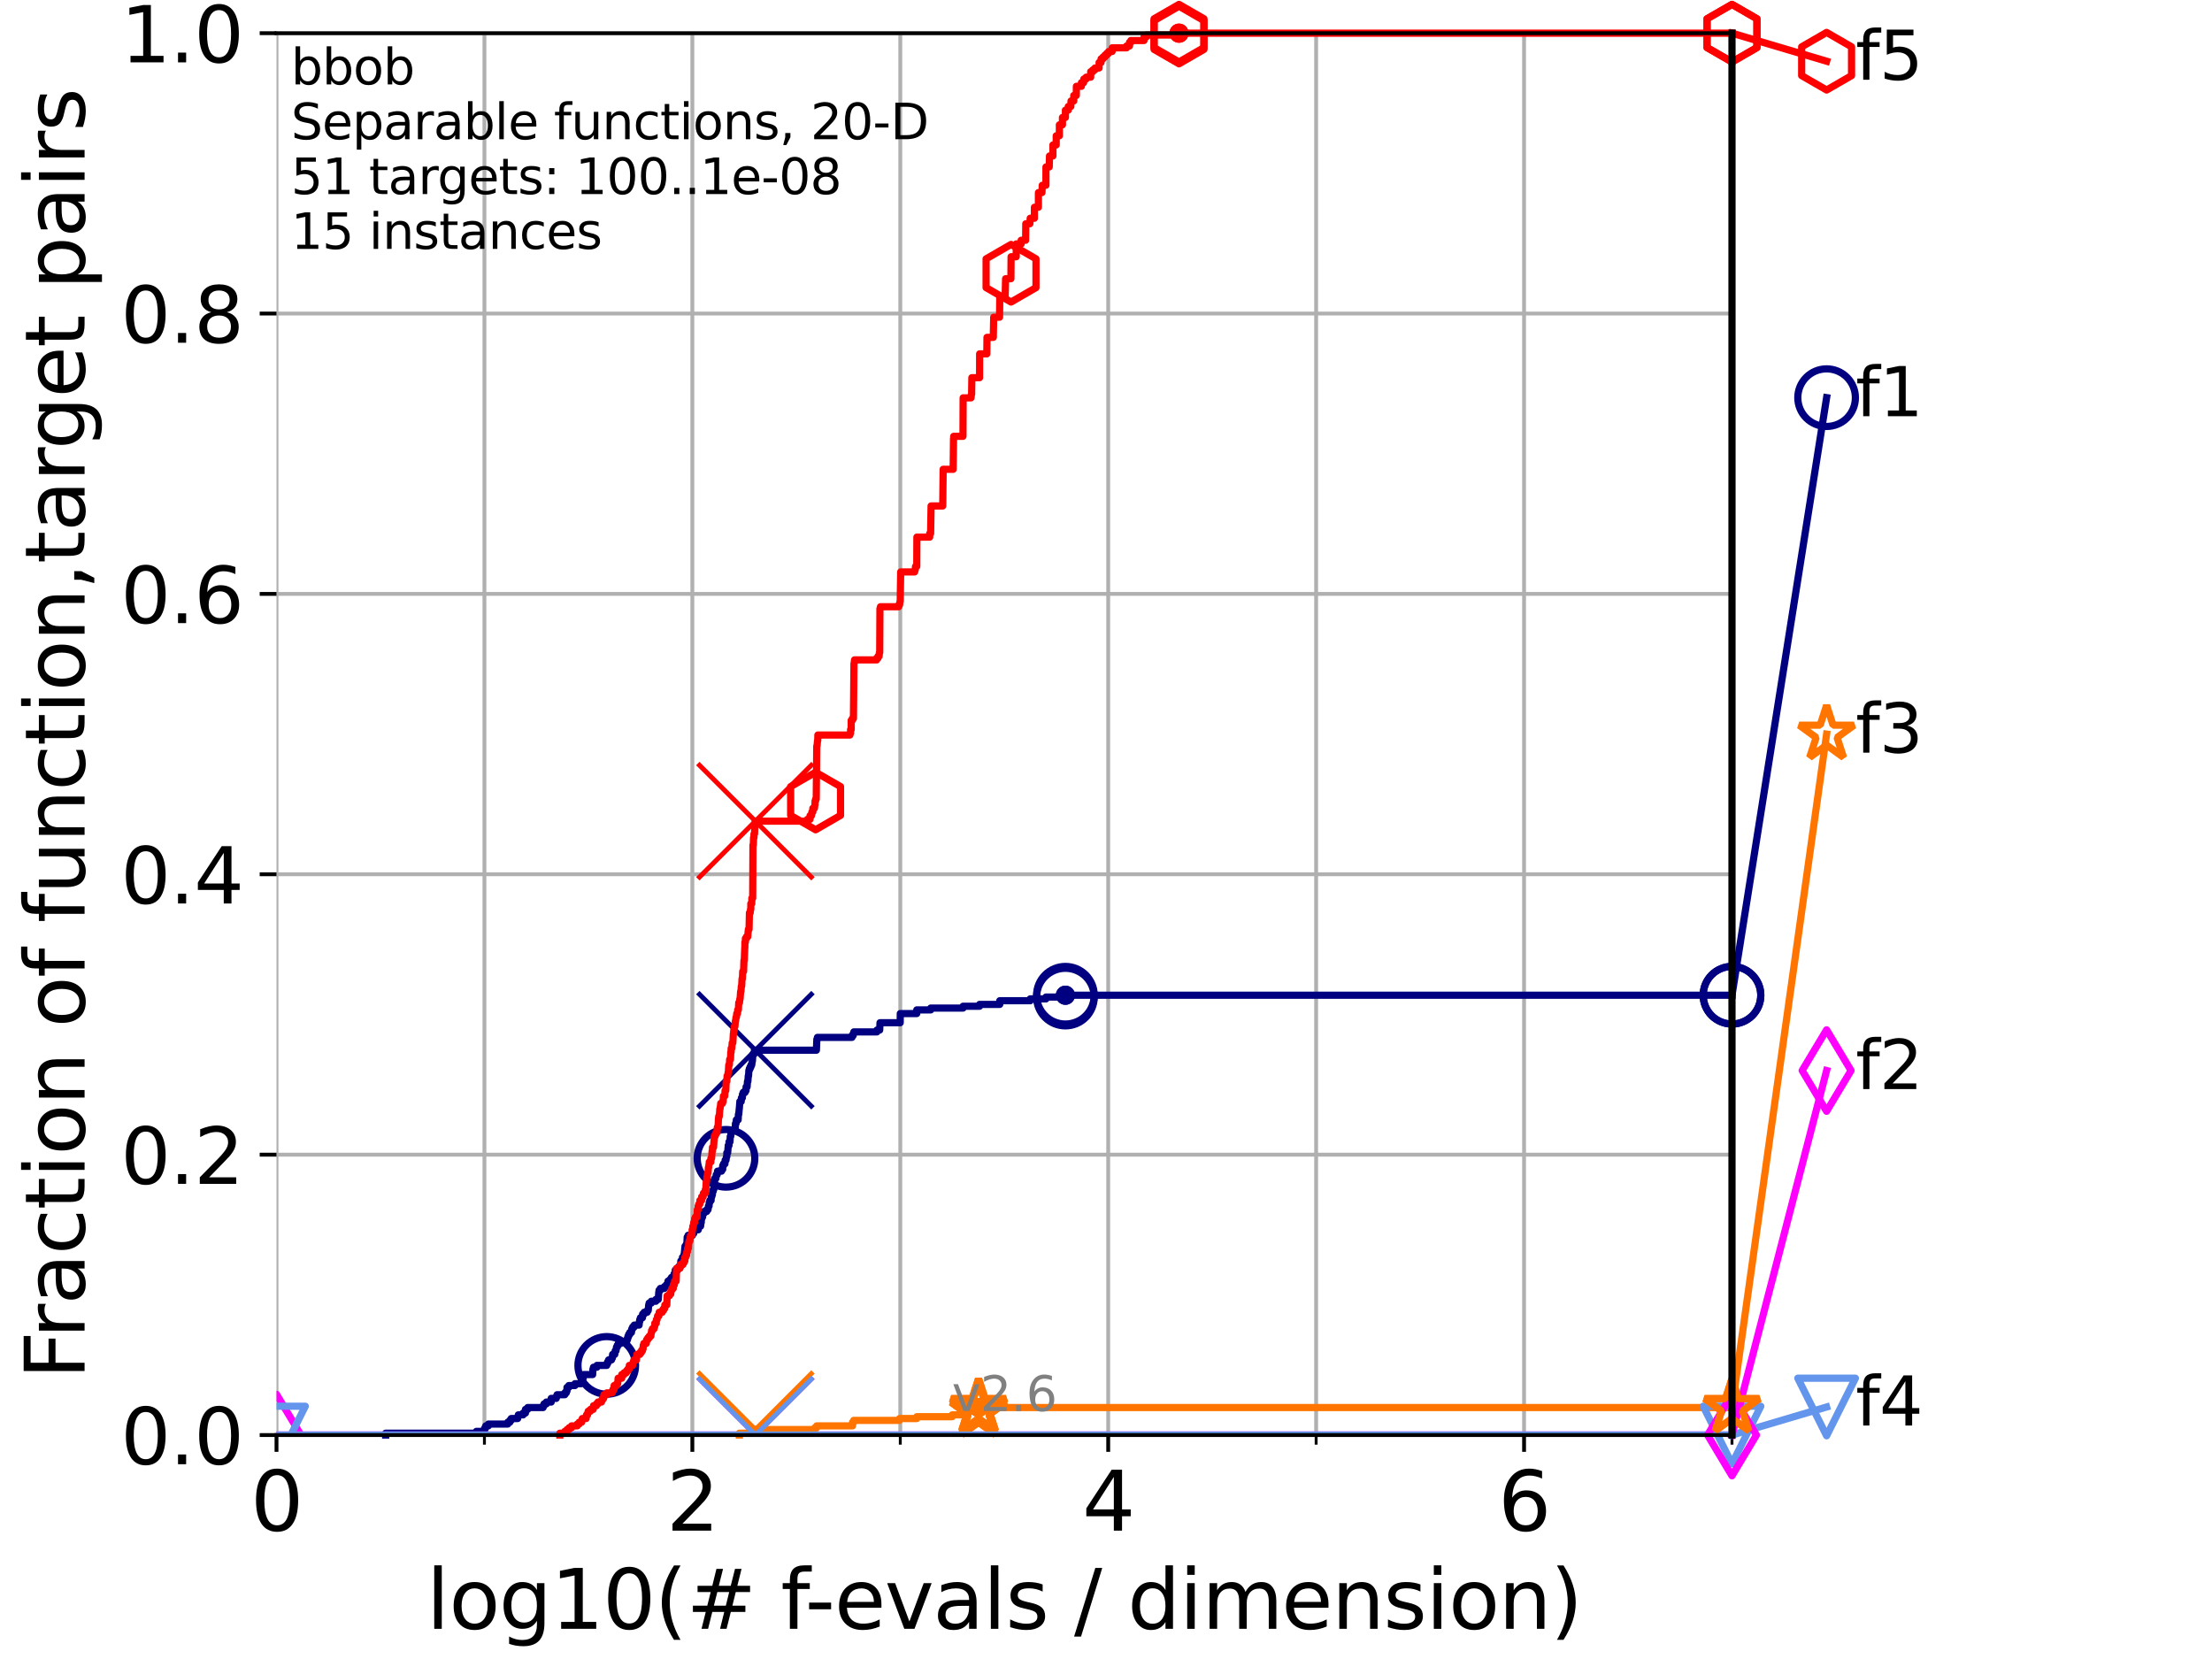 <?xml version="1.0" encoding="utf-8" standalone="no"?>
<!DOCTYPE svg PUBLIC "-//W3C//DTD SVG 1.1//EN"
  "http://www.w3.org/Graphics/SVG/1.1/DTD/svg11.dtd">
<svg height="345.6pt" version="1.1" viewBox="0 0 460.8 345.6" width="460.8pt" xmlns="http://www.w3.org/2000/svg" xmlns:xlink="http://www.w3.org/1999/xlink">
 <defs>
  <style type="text/css">*{stroke-linecap:butt;stroke-linejoin:round;}</style>
 </defs>
 <g id="figure_1">
  <g id="patch_1">
   <path d="M 0 345.6 
L 460.8 345.6 
L 460.8 0 
L 0 0 
z
" style="fill:#ffffff;"/>
  </g>
  <g id="axes_1">
   <g id="patch_2">
    <path d="M 57.6 298.944 
L 360.806 298.944 
L 360.806 6.912 
L 57.6 6.912 
z
" style="fill:#ffffff;"/>
   </g>
   <g id="matplotlib.axis_1">
    <g id="xtick_1">
     <g id="line2d_1">
      <path clip-path="url(#p110469004f)" d="M 57.6 298.944 
L 57.6 6.912 
" style="fill:none;stroke:#b0b0b0;stroke-linecap:square;stroke-width:0.8;"/>
     </g>
     <g id="line2d_2">
      <defs>
       <path d="M 0 0 
L 0 3.5 
" id="m2db90a0555" style="stroke:#000000;stroke-width:0.8;"/>
      </defs>
      <g>
       <use style="stroke:#000000;stroke-width:0.8;" x="57.6" xlink:href="#m2db90a0555" y="298.944"/>
      </g>
     </g>
     <g id="text_1">
      <!-- 0 -->
      <g transform="translate(52.192 318.861)scale(0.17 -0.17)">
       <defs>
        <path d="M 2034 4250 
Q 1547 4250 1301 3770 
Q 1056 3291 1056 2328 
Q 1056 1369 1301 889 
Q 1547 409 2034 409 
Q 2525 409 2770 889 
Q 3016 1369 3016 2328 
Q 3016 3291 2770 3770 
Q 2525 4250 2034 4250 
z
M 2034 4750 
Q 2819 4750 3233 4129 
Q 3647 3509 3647 2328 
Q 3647 1150 3233 529 
Q 2819 -91 2034 -91 
Q 1250 -91 836 529 
Q 422 1150 422 2328 
Q 422 3509 836 4129 
Q 1250 4750 2034 4750 
z
" id="DejaVuSans-30" transform="scale(0.016)"/>
       </defs>
       <use xlink:href="#DejaVuSans-30"/>
      </g>
     </g>
    </g>
    <g id="xtick_2">
     <g id="line2d_3">
      <path clip-path="url(#p110469004f)" d="M 144.23 298.944 
L 144.23 6.912 
" style="fill:none;stroke:#b0b0b0;stroke-linecap:square;stroke-width:0.8;"/>
     </g>
     <g id="line2d_4">
      <g>
       <use style="stroke:#000000;stroke-width:0.8;" x="144.23" xlink:href="#m2db90a0555" y="298.944"/>
      </g>
     </g>
     <g id="text_2">
      <!-- 2 -->
      <g transform="translate(138.822 318.861)scale(0.17 -0.17)">
       <defs>
        <path d="M 1228 531 
L 3431 531 
L 3431 0 
L 469 0 
L 469 531 
Q 828 903 1448 1529 
Q 2069 2156 2228 2338 
Q 2531 2678 2651 2914 
Q 2772 3150 2772 3378 
Q 2772 3750 2511 3984 
Q 2250 4219 1831 4219 
Q 1534 4219 1204 4116 
Q 875 4013 500 3803 
L 500 4441 
Q 881 4594 1212 4672 
Q 1544 4750 1819 4750 
Q 2544 4750 2975 4387 
Q 3406 4025 3406 3419 
Q 3406 3131 3298 2873 
Q 3191 2616 2906 2266 
Q 2828 2175 2409 1742 
Q 1991 1309 1228 531 
z
" id="DejaVuSans-32" transform="scale(0.016)"/>
       </defs>
       <use xlink:href="#DejaVuSans-32"/>
      </g>
     </g>
    </g>
    <g id="xtick_3">
     <g id="line2d_5">
      <path clip-path="url(#p110469004f)" d="M 230.861 298.944 
L 230.861 6.912 
" style="fill:none;stroke:#b0b0b0;stroke-linecap:square;stroke-width:0.8;"/>
     </g>
     <g id="line2d_6">
      <g>
       <use style="stroke:#000000;stroke-width:0.8;" x="230.861" xlink:href="#m2db90a0555" y="298.944"/>
      </g>
     </g>
     <g id="text_3">
      <!-- 4 -->
      <g transform="translate(225.453 318.861)scale(0.17 -0.17)">
       <defs>
        <path d="M 2419 4116 
L 825 1625 
L 2419 1625 
L 2419 4116 
z
M 2253 4666 
L 3047 4666 
L 3047 1625 
L 3713 1625 
L 3713 1100 
L 3047 1100 
L 3047 0 
L 2419 0 
L 2419 1100 
L 313 1100 
L 313 1709 
L 2253 4666 
z
" id="DejaVuSans-34" transform="scale(0.016)"/>
       </defs>
       <use xlink:href="#DejaVuSans-34"/>
      </g>
     </g>
    </g>
    <g id="xtick_4">
     <g id="line2d_7">
      <path clip-path="url(#p110469004f)" d="M 317.491 298.944 
L 317.491 6.912 
" style="fill:none;stroke:#b0b0b0;stroke-linecap:square;stroke-width:0.8;"/>
     </g>
     <g id="line2d_8">
      <g>
       <use style="stroke:#000000;stroke-width:0.8;" x="317.491" xlink:href="#m2db90a0555" y="298.944"/>
      </g>
     </g>
     <g id="text_4">
      <!-- 6 -->
      <g transform="translate(312.083 318.861)scale(0.17 -0.17)">
       <defs>
        <path d="M 2113 2584 
Q 1688 2584 1439 2293 
Q 1191 2003 1191 1497 
Q 1191 994 1439 701 
Q 1688 409 2113 409 
Q 2538 409 2786 701 
Q 3034 994 3034 1497 
Q 3034 2003 2786 2293 
Q 2538 2584 2113 2584 
z
M 3366 4563 
L 3366 3988 
Q 3128 4100 2886 4159 
Q 2644 4219 2406 4219 
Q 1781 4219 1451 3797 
Q 1122 3375 1075 2522 
Q 1259 2794 1537 2939 
Q 1816 3084 2150 3084 
Q 2853 3084 3261 2657 
Q 3669 2231 3669 1497 
Q 3669 778 3244 343 
Q 2819 -91 2113 -91 
Q 1303 -91 875 529 
Q 447 1150 447 2328 
Q 447 3434 972 4092 
Q 1497 4750 2381 4750 
Q 2619 4750 2861 4703 
Q 3103 4656 3366 4563 
z
" id="DejaVuSans-36" transform="scale(0.016)"/>
       </defs>
       <use xlink:href="#DejaVuSans-36"/>
      </g>
     </g>
    </g>
    <g id="xtick_5">
     <g id="line2d_9">
      <path clip-path="url(#p110469004f)" d="M 100.915 298.944 
L 100.915 6.912 
" style="fill:none;stroke:#b0b0b0;stroke-linecap:square;stroke-width:0.8;"/>
     </g>
     <g id="line2d_10">
      <defs>
       <path d="M 0 0 
L 0 2 
" id="m3af4ed586c" style="stroke:#000000;stroke-width:0.6;"/>
      </defs>
      <g>
       <use style="stroke:#000000;stroke-width:0.6;" x="100.915" xlink:href="#m3af4ed586c" y="298.944"/>
      </g>
     </g>
    </g>
    <g id="xtick_6">
     <g id="line2d_11">
      <path clip-path="url(#p110469004f)" d="M 187.546 298.944 
L 187.546 6.912 
" style="fill:none;stroke:#b0b0b0;stroke-linecap:square;stroke-width:0.8;"/>
     </g>
     <g id="line2d_12">
      <g>
       <use style="stroke:#000000;stroke-width:0.6;" x="187.546" xlink:href="#m3af4ed586c" y="298.944"/>
      </g>
     </g>
    </g>
    <g id="xtick_7">
     <g id="line2d_13">
      <path clip-path="url(#p110469004f)" d="M 274.176 298.944 
L 274.176 6.912 
" style="fill:none;stroke:#b0b0b0;stroke-linecap:square;stroke-width:0.8;"/>
     </g>
     <g id="line2d_14">
      <g>
       <use style="stroke:#000000;stroke-width:0.6;" x="274.176" xlink:href="#m3af4ed586c" y="298.944"/>
      </g>
     </g>
    </g>
    <g id="xtick_8">
     <g id="line2d_15">
      <path clip-path="url(#p110469004f)" d="M 360.806 298.944 
L 360.806 6.912 
" style="fill:none;stroke:#b0b0b0;stroke-linecap:square;stroke-width:0.8;"/>
     </g>
     <g id="line2d_16">
      <g>
       <use style="stroke:#000000;stroke-width:0.6;" x="360.806" xlink:href="#m3af4ed586c" y="298.944"/>
      </g>
     </g>
    </g>
    <g id="text_5">
     <!-- log10(# f-evals / dimension) -->
     <g transform="translate(88.823 339.314)scale(0.17 -0.17)">
      <defs>
       <path d="M 603 4863 
L 1178 4863 
L 1178 0 
L 603 0 
L 603 4863 
z
" id="DejaVuSans-6c" transform="scale(0.016)"/>
       <path d="M 1959 3097 
Q 1497 3097 1228 2736 
Q 959 2375 959 1747 
Q 959 1119 1226 758 
Q 1494 397 1959 397 
Q 2419 397 2687 759 
Q 2956 1122 2956 1747 
Q 2956 2369 2687 2733 
Q 2419 3097 1959 3097 
z
M 1959 3584 
Q 2709 3584 3137 3096 
Q 3566 2609 3566 1747 
Q 3566 888 3137 398 
Q 2709 -91 1959 -91 
Q 1206 -91 779 398 
Q 353 888 353 1747 
Q 353 2609 779 3096 
Q 1206 3584 1959 3584 
z
" id="DejaVuSans-6f" transform="scale(0.016)"/>
       <path d="M 2906 1791 
Q 2906 2416 2648 2759 
Q 2391 3103 1925 3103 
Q 1463 3103 1205 2759 
Q 947 2416 947 1791 
Q 947 1169 1205 825 
Q 1463 481 1925 481 
Q 2391 481 2648 825 
Q 2906 1169 2906 1791 
z
M 3481 434 
Q 3481 -459 3084 -895 
Q 2688 -1331 1869 -1331 
Q 1566 -1331 1297 -1286 
Q 1028 -1241 775 -1147 
L 775 -588 
Q 1028 -725 1275 -790 
Q 1522 -856 1778 -856 
Q 2344 -856 2625 -561 
Q 2906 -266 2906 331 
L 2906 616 
Q 2728 306 2450 153 
Q 2172 0 1784 0 
Q 1141 0 747 490 
Q 353 981 353 1791 
Q 353 2603 747 3093 
Q 1141 3584 1784 3584 
Q 2172 3584 2450 3431 
Q 2728 3278 2906 2969 
L 2906 3500 
L 3481 3500 
L 3481 434 
z
" id="DejaVuSans-67" transform="scale(0.016)"/>
       <path d="M 794 531 
L 1825 531 
L 1825 4091 
L 703 3866 
L 703 4441 
L 1819 4666 
L 2450 4666 
L 2450 531 
L 3481 531 
L 3481 0 
L 794 0 
L 794 531 
z
" id="DejaVuSans-31" transform="scale(0.016)"/>
       <path d="M 1984 4856 
Q 1566 4138 1362 3434 
Q 1159 2731 1159 2009 
Q 1159 1288 1364 580 
Q 1569 -128 1984 -844 
L 1484 -844 
Q 1016 -109 783 600 
Q 550 1309 550 2009 
Q 550 2706 781 3412 
Q 1013 4119 1484 4856 
L 1984 4856 
z
" id="DejaVuSans-28" transform="scale(0.016)"/>
       <path d="M 3272 2816 
L 2363 2816 
L 2100 1772 
L 3016 1772 
L 3272 2816 
z
M 2803 4594 
L 2478 3297 
L 3391 3297 
L 3719 4594 
L 4219 4594 
L 3897 3297 
L 4872 3297 
L 4872 2816 
L 3775 2816 
L 3519 1772 
L 4513 1772 
L 4513 1294 
L 3397 1294 
L 3072 0 
L 2572 0 
L 2894 1294 
L 1978 1294 
L 1656 0 
L 1153 0 
L 1478 1294 
L 494 1294 
L 494 1772 
L 1594 1772 
L 1856 2816 
L 850 2816 
L 850 3297 
L 1978 3297 
L 2297 4594 
L 2803 4594 
z
" id="DejaVuSans-23" transform="scale(0.016)"/>
       <path id="DejaVuSans-20" transform="scale(0.016)"/>
       <path d="M 2375 4863 
L 2375 4384 
L 1825 4384 
Q 1516 4384 1395 4259 
Q 1275 4134 1275 3809 
L 1275 3500 
L 2222 3500 
L 2222 3053 
L 1275 3053 
L 1275 0 
L 697 0 
L 697 3053 
L 147 3053 
L 147 3500 
L 697 3500 
L 697 3744 
Q 697 4328 969 4595 
Q 1241 4863 1831 4863 
L 2375 4863 
z
" id="DejaVuSans-66" transform="scale(0.016)"/>
       <path d="M 313 2009 
L 1997 2009 
L 1997 1497 
L 313 1497 
L 313 2009 
z
" id="DejaVuSans-2d" transform="scale(0.016)"/>
       <path d="M 3597 1894 
L 3597 1613 
L 953 1613 
Q 991 1019 1311 708 
Q 1631 397 2203 397 
Q 2534 397 2845 478 
Q 3156 559 3463 722 
L 3463 178 
Q 3153 47 2828 -22 
Q 2503 -91 2169 -91 
Q 1331 -91 842 396 
Q 353 884 353 1716 
Q 353 2575 817 3079 
Q 1281 3584 2069 3584 
Q 2775 3584 3186 3129 
Q 3597 2675 3597 1894 
z
M 3022 2063 
Q 3016 2534 2758 2815 
Q 2500 3097 2075 3097 
Q 1594 3097 1305 2825 
Q 1016 2553 972 2059 
L 3022 2063 
z
" id="DejaVuSans-65" transform="scale(0.016)"/>
       <path d="M 191 3500 
L 800 3500 
L 1894 563 
L 2988 3500 
L 3597 3500 
L 2284 0 
L 1503 0 
L 191 3500 
z
" id="DejaVuSans-76" transform="scale(0.016)"/>
       <path d="M 2194 1759 
Q 1497 1759 1228 1600 
Q 959 1441 959 1056 
Q 959 750 1161 570 
Q 1363 391 1709 391 
Q 2188 391 2477 730 
Q 2766 1069 2766 1631 
L 2766 1759 
L 2194 1759 
z
M 3341 1997 
L 3341 0 
L 2766 0 
L 2766 531 
Q 2569 213 2275 61 
Q 1981 -91 1556 -91 
Q 1019 -91 701 211 
Q 384 513 384 1019 
Q 384 1609 779 1909 
Q 1175 2209 1959 2209 
L 2766 2209 
L 2766 2266 
Q 2766 2663 2505 2880 
Q 2244 3097 1772 3097 
Q 1472 3097 1187 3025 
Q 903 2953 641 2809 
L 641 3341 
Q 956 3463 1253 3523 
Q 1550 3584 1831 3584 
Q 2591 3584 2966 3190 
Q 3341 2797 3341 1997 
z
" id="DejaVuSans-61" transform="scale(0.016)"/>
       <path d="M 2834 3397 
L 2834 2853 
Q 2591 2978 2328 3040 
Q 2066 3103 1784 3103 
Q 1356 3103 1142 2972 
Q 928 2841 928 2578 
Q 928 2378 1081 2264 
Q 1234 2150 1697 2047 
L 1894 2003 
Q 2506 1872 2764 1633 
Q 3022 1394 3022 966 
Q 3022 478 2636 193 
Q 2250 -91 1575 -91 
Q 1294 -91 989 -36 
Q 684 19 347 128 
L 347 722 
Q 666 556 975 473 
Q 1284 391 1588 391 
Q 1994 391 2212 530 
Q 2431 669 2431 922 
Q 2431 1156 2273 1281 
Q 2116 1406 1581 1522 
L 1381 1569 
Q 847 1681 609 1914 
Q 372 2147 372 2553 
Q 372 3047 722 3315 
Q 1072 3584 1716 3584 
Q 2034 3584 2315 3537 
Q 2597 3491 2834 3397 
z
" id="DejaVuSans-73" transform="scale(0.016)"/>
       <path d="M 1625 4666 
L 2156 4666 
L 531 -594 
L 0 -594 
L 1625 4666 
z
" id="DejaVuSans-2f" transform="scale(0.016)"/>
       <path d="M 2906 2969 
L 2906 4863 
L 3481 4863 
L 3481 0 
L 2906 0 
L 2906 525 
Q 2725 213 2448 61 
Q 2172 -91 1784 -91 
Q 1150 -91 751 415 
Q 353 922 353 1747 
Q 353 2572 751 3078 
Q 1150 3584 1784 3584 
Q 2172 3584 2448 3432 
Q 2725 3281 2906 2969 
z
M 947 1747 
Q 947 1113 1208 752 
Q 1469 391 1925 391 
Q 2381 391 2643 752 
Q 2906 1113 2906 1747 
Q 2906 2381 2643 2742 
Q 2381 3103 1925 3103 
Q 1469 3103 1208 2742 
Q 947 2381 947 1747 
z
" id="DejaVuSans-64" transform="scale(0.016)"/>
       <path d="M 603 3500 
L 1178 3500 
L 1178 0 
L 603 0 
L 603 3500 
z
M 603 4863 
L 1178 4863 
L 1178 4134 
L 603 4134 
L 603 4863 
z
" id="DejaVuSans-69" transform="scale(0.016)"/>
       <path d="M 3328 2828 
Q 3544 3216 3844 3400 
Q 4144 3584 4550 3584 
Q 5097 3584 5394 3201 
Q 5691 2819 5691 2113 
L 5691 0 
L 5113 0 
L 5113 2094 
Q 5113 2597 4934 2840 
Q 4756 3084 4391 3084 
Q 3944 3084 3684 2787 
Q 3425 2491 3425 1978 
L 3425 0 
L 2847 0 
L 2847 2094 
Q 2847 2600 2669 2842 
Q 2491 3084 2119 3084 
Q 1678 3084 1418 2786 
Q 1159 2488 1159 1978 
L 1159 0 
L 581 0 
L 581 3500 
L 1159 3500 
L 1159 2956 
Q 1356 3278 1631 3431 
Q 1906 3584 2284 3584 
Q 2666 3584 2933 3390 
Q 3200 3197 3328 2828 
z
" id="DejaVuSans-6d" transform="scale(0.016)"/>
       <path d="M 3513 2113 
L 3513 0 
L 2938 0 
L 2938 2094 
Q 2938 2591 2744 2837 
Q 2550 3084 2163 3084 
Q 1697 3084 1428 2787 
Q 1159 2491 1159 1978 
L 1159 0 
L 581 0 
L 581 3500 
L 1159 3500 
L 1159 2956 
Q 1366 3272 1645 3428 
Q 1925 3584 2291 3584 
Q 2894 3584 3203 3211 
Q 3513 2838 3513 2113 
z
" id="DejaVuSans-6e" transform="scale(0.016)"/>
       <path d="M 513 4856 
L 1013 4856 
Q 1481 4119 1714 3412 
Q 1947 2706 1947 2009 
Q 1947 1309 1714 600 
Q 1481 -109 1013 -844 
L 513 -844 
Q 928 -128 1133 580 
Q 1338 1288 1338 2009 
Q 1338 2731 1133 3434 
Q 928 4138 513 4856 
z
" id="DejaVuSans-29" transform="scale(0.016)"/>
      </defs>
      <use xlink:href="#DejaVuSans-6c"/>
      <use x="27.783" xlink:href="#DejaVuSans-6f"/>
      <use x="88.965" xlink:href="#DejaVuSans-67"/>
      <use x="152.441" xlink:href="#DejaVuSans-31"/>
      <use x="216.064" xlink:href="#DejaVuSans-30"/>
      <use x="279.688" xlink:href="#DejaVuSans-28"/>
      <use x="318.701" xlink:href="#DejaVuSans-23"/>
      <use x="402.49" xlink:href="#DejaVuSans-20"/>
      <use x="434.277" xlink:href="#DejaVuSans-66"/>
      <use x="463.982" xlink:href="#DejaVuSans-2d"/>
      <use x="500.066" xlink:href="#DejaVuSans-65"/>
      <use x="561.59" xlink:href="#DejaVuSans-76"/>
      <use x="620.77" xlink:href="#DejaVuSans-61"/>
      <use x="682.049" xlink:href="#DejaVuSans-6c"/>
      <use x="709.832" xlink:href="#DejaVuSans-73"/>
      <use x="761.932" xlink:href="#DejaVuSans-20"/>
      <use x="793.719" xlink:href="#DejaVuSans-2f"/>
      <use x="827.41" xlink:href="#DejaVuSans-20"/>
      <use x="859.197" xlink:href="#DejaVuSans-64"/>
      <use x="922.674" xlink:href="#DejaVuSans-69"/>
      <use x="950.457" xlink:href="#DejaVuSans-6d"/>
      <use x="1047.869" xlink:href="#DejaVuSans-65"/>
      <use x="1109.393" xlink:href="#DejaVuSans-6e"/>
      <use x="1172.771" xlink:href="#DejaVuSans-73"/>
      <use x="1224.871" xlink:href="#DejaVuSans-69"/>
      <use x="1252.654" xlink:href="#DejaVuSans-6f"/>
      <use x="1313.836" xlink:href="#DejaVuSans-6e"/>
      <use x="1377.215" xlink:href="#DejaVuSans-29"/>
     </g>
    </g>
   </g>
   <g id="matplotlib.axis_2">
    <g id="ytick_1">
     <g id="line2d_17">
      <path clip-path="url(#p110469004f)" d="M 57.6 298.944 
L 360.806 298.944 
" style="fill:none;stroke:#b0b0b0;stroke-linecap:square;stroke-width:0.8;"/>
     </g>
     <g id="line2d_18">
      <defs>
       <path d="M 0 0 
L -3.5 0 
" id="m44aab022f9" style="stroke:#000000;stroke-width:0.8;"/>
      </defs>
      <g>
       <use style="stroke:#000000;stroke-width:0.8;" x="57.6" xlink:href="#m44aab022f9" y="298.944"/>
      </g>
     </g>
     <g id="text_6">
      <!-- 0.0 -->
      <g transform="translate(25.155 305.023)scale(0.16 -0.16)">
       <defs>
        <path d="M 684 794 
L 1344 794 
L 1344 0 
L 684 0 
L 684 794 
z
" id="DejaVuSans-2e" transform="scale(0.016)"/>
       </defs>
       <use xlink:href="#DejaVuSans-30"/>
       <use x="63.623" xlink:href="#DejaVuSans-2e"/>
       <use x="95.41" xlink:href="#DejaVuSans-30"/>
      </g>
     </g>
    </g>
    <g id="ytick_2">
     <g id="line2d_19">
      <path clip-path="url(#p110469004f)" d="M 57.6 240.538 
L 360.806 240.538 
" style="fill:none;stroke:#b0b0b0;stroke-linecap:square;stroke-width:0.8;"/>
     </g>
     <g id="line2d_20">
      <g>
       <use style="stroke:#000000;stroke-width:0.8;" x="57.6" xlink:href="#m44aab022f9" y="240.538"/>
      </g>
     </g>
     <g id="text_7">
      <!-- 0.2 -->
      <g transform="translate(25.155 246.616)scale(0.16 -0.16)">
       <use xlink:href="#DejaVuSans-30"/>
       <use x="63.623" xlink:href="#DejaVuSans-2e"/>
       <use x="95.41" xlink:href="#DejaVuSans-32"/>
      </g>
     </g>
    </g>
    <g id="ytick_3">
     <g id="line2d_21">
      <path clip-path="url(#p110469004f)" d="M 57.6 182.131 
L 360.806 182.131 
" style="fill:none;stroke:#b0b0b0;stroke-linecap:square;stroke-width:0.8;"/>
     </g>
     <g id="line2d_22">
      <g>
       <use style="stroke:#000000;stroke-width:0.8;" x="57.6" xlink:href="#m44aab022f9" y="182.131"/>
      </g>
     </g>
     <g id="text_8">
      <!-- 0.4 -->
      <g transform="translate(25.155 188.21)scale(0.16 -0.16)">
       <use xlink:href="#DejaVuSans-30"/>
       <use x="63.623" xlink:href="#DejaVuSans-2e"/>
       <use x="95.41" xlink:href="#DejaVuSans-34"/>
      </g>
     </g>
    </g>
    <g id="ytick_4">
     <g id="line2d_23">
      <path clip-path="url(#p110469004f)" d="M 57.6 123.725 
L 360.806 123.725 
" style="fill:none;stroke:#b0b0b0;stroke-linecap:square;stroke-width:0.8;"/>
     </g>
     <g id="line2d_24">
      <g>
       <use style="stroke:#000000;stroke-width:0.8;" x="57.6" xlink:href="#m44aab022f9" y="123.725"/>
      </g>
     </g>
     <g id="text_9">
      <!-- 0.6 -->
      <g transform="translate(25.155 129.804)scale(0.16 -0.16)">
       <use xlink:href="#DejaVuSans-30"/>
       <use x="63.623" xlink:href="#DejaVuSans-2e"/>
       <use x="95.41" xlink:href="#DejaVuSans-36"/>
      </g>
     </g>
    </g>
    <g id="ytick_5">
     <g id="line2d_25">
      <path clip-path="url(#p110469004f)" d="M 57.6 65.318 
L 360.806 65.318 
" style="fill:none;stroke:#b0b0b0;stroke-linecap:square;stroke-width:0.8;"/>
     </g>
     <g id="line2d_26">
      <g>
       <use style="stroke:#000000;stroke-width:0.8;" x="57.6" xlink:href="#m44aab022f9" y="65.318"/>
      </g>
     </g>
     <g id="text_10">
      <!-- 0.8 -->
      <g transform="translate(25.155 71.397)scale(0.16 -0.16)">
       <defs>
        <path d="M 2034 2216 
Q 1584 2216 1326 1975 
Q 1069 1734 1069 1313 
Q 1069 891 1326 650 
Q 1584 409 2034 409 
Q 2484 409 2743 651 
Q 3003 894 3003 1313 
Q 3003 1734 2745 1975 
Q 2488 2216 2034 2216 
z
M 1403 2484 
Q 997 2584 770 2862 
Q 544 3141 544 3541 
Q 544 4100 942 4425 
Q 1341 4750 2034 4750 
Q 2731 4750 3128 4425 
Q 3525 4100 3525 3541 
Q 3525 3141 3298 2862 
Q 3072 2584 2669 2484 
Q 3125 2378 3379 2068 
Q 3634 1759 3634 1313 
Q 3634 634 3220 271 
Q 2806 -91 2034 -91 
Q 1263 -91 848 271 
Q 434 634 434 1313 
Q 434 1759 690 2068 
Q 947 2378 1403 2484 
z
M 1172 3481 
Q 1172 3119 1398 2916 
Q 1625 2713 2034 2713 
Q 2441 2713 2670 2916 
Q 2900 3119 2900 3481 
Q 2900 3844 2670 4047 
Q 2441 4250 2034 4250 
Q 1625 4250 1398 4047 
Q 1172 3844 1172 3481 
z
" id="DejaVuSans-38" transform="scale(0.016)"/>
       </defs>
       <use xlink:href="#DejaVuSans-30"/>
       <use x="63.623" xlink:href="#DejaVuSans-2e"/>
       <use x="95.41" xlink:href="#DejaVuSans-38"/>
      </g>
     </g>
    </g>
    <g id="ytick_6">
     <g id="line2d_27">
      <path clip-path="url(#p110469004f)" d="M 57.6 6.912 
L 360.806 6.912 
" style="fill:none;stroke:#b0b0b0;stroke-linecap:square;stroke-width:0.8;"/>
     </g>
     <g id="line2d_28">
      <g>
       <use style="stroke:#000000;stroke-width:0.8;" x="57.6" xlink:href="#m44aab022f9" y="6.912"/>
      </g>
     </g>
     <g id="text_11">
      <!-- 1.0 -->
      <g transform="translate(25.155 12.991)scale(0.16 -0.16)">
       <use xlink:href="#DejaVuSans-31"/>
       <use x="63.623" xlink:href="#DejaVuSans-2e"/>
       <use x="95.41" xlink:href="#DejaVuSans-30"/>
      </g>
     </g>
    </g>
    <g id="text_12">
     <!-- Fraction of function,target pairs -->
     <g transform="translate(17.62 287.313)rotate(-90)scale(0.17 -0.17)">
      <defs>
       <path d="M 628 4666 
L 3309 4666 
L 3309 4134 
L 1259 4134 
L 1259 2759 
L 3109 2759 
L 3109 2228 
L 1259 2228 
L 1259 0 
L 628 0 
L 628 4666 
z
" id="DejaVuSans-46" transform="scale(0.016)"/>
       <path d="M 2631 2963 
Q 2534 3019 2420 3045 
Q 2306 3072 2169 3072 
Q 1681 3072 1420 2755 
Q 1159 2438 1159 1844 
L 1159 0 
L 581 0 
L 581 3500 
L 1159 3500 
L 1159 2956 
Q 1341 3275 1631 3429 
Q 1922 3584 2338 3584 
Q 2397 3584 2469 3576 
Q 2541 3569 2628 3553 
L 2631 2963 
z
" id="DejaVuSans-72" transform="scale(0.016)"/>
       <path d="M 3122 3366 
L 3122 2828 
Q 2878 2963 2633 3030 
Q 2388 3097 2138 3097 
Q 1578 3097 1268 2742 
Q 959 2388 959 1747 
Q 959 1106 1268 751 
Q 1578 397 2138 397 
Q 2388 397 2633 464 
Q 2878 531 3122 666 
L 3122 134 
Q 2881 22 2623 -34 
Q 2366 -91 2075 -91 
Q 1284 -91 818 406 
Q 353 903 353 1747 
Q 353 2603 823 3093 
Q 1294 3584 2113 3584 
Q 2378 3584 2631 3529 
Q 2884 3475 3122 3366 
z
" id="DejaVuSans-63" transform="scale(0.016)"/>
       <path d="M 1172 4494 
L 1172 3500 
L 2356 3500 
L 2356 3053 
L 1172 3053 
L 1172 1153 
Q 1172 725 1289 603 
Q 1406 481 1766 481 
L 2356 481 
L 2356 0 
L 1766 0 
Q 1100 0 847 248 
Q 594 497 594 1153 
L 594 3053 
L 172 3053 
L 172 3500 
L 594 3500 
L 594 4494 
L 1172 4494 
z
" id="DejaVuSans-74" transform="scale(0.016)"/>
       <path d="M 544 1381 
L 544 3500 
L 1119 3500 
L 1119 1403 
Q 1119 906 1312 657 
Q 1506 409 1894 409 
Q 2359 409 2629 706 
Q 2900 1003 2900 1516 
L 2900 3500 
L 3475 3500 
L 3475 0 
L 2900 0 
L 2900 538 
Q 2691 219 2414 64 
Q 2138 -91 1772 -91 
Q 1169 -91 856 284 
Q 544 659 544 1381 
z
M 1991 3584 
L 1991 3584 
z
" id="DejaVuSans-75" transform="scale(0.016)"/>
       <path d="M 750 794 
L 1409 794 
L 1409 256 
L 897 -744 
L 494 -744 
L 750 256 
L 750 794 
z
" id="DejaVuSans-2c" transform="scale(0.016)"/>
       <path d="M 1159 525 
L 1159 -1331 
L 581 -1331 
L 581 3500 
L 1159 3500 
L 1159 2969 
Q 1341 3281 1617 3432 
Q 1894 3584 2278 3584 
Q 2916 3584 3314 3078 
Q 3713 2572 3713 1747 
Q 3713 922 3314 415 
Q 2916 -91 2278 -91 
Q 1894 -91 1617 61 
Q 1341 213 1159 525 
z
M 3116 1747 
Q 3116 2381 2855 2742 
Q 2594 3103 2138 3103 
Q 1681 3103 1420 2742 
Q 1159 2381 1159 1747 
Q 1159 1113 1420 752 
Q 1681 391 2138 391 
Q 2594 391 2855 752 
Q 3116 1113 3116 1747 
z
" id="DejaVuSans-70" transform="scale(0.016)"/>
      </defs>
      <use xlink:href="#DejaVuSans-46"/>
      <use x="50.27" xlink:href="#DejaVuSans-72"/>
      <use x="91.383" xlink:href="#DejaVuSans-61"/>
      <use x="152.662" xlink:href="#DejaVuSans-63"/>
      <use x="207.643" xlink:href="#DejaVuSans-74"/>
      <use x="246.852" xlink:href="#DejaVuSans-69"/>
      <use x="274.635" xlink:href="#DejaVuSans-6f"/>
      <use x="335.816" xlink:href="#DejaVuSans-6e"/>
      <use x="399.195" xlink:href="#DejaVuSans-20"/>
      <use x="430.982" xlink:href="#DejaVuSans-6f"/>
      <use x="492.164" xlink:href="#DejaVuSans-66"/>
      <use x="527.369" xlink:href="#DejaVuSans-20"/>
      <use x="559.156" xlink:href="#DejaVuSans-66"/>
      <use x="594.361" xlink:href="#DejaVuSans-75"/>
      <use x="657.74" xlink:href="#DejaVuSans-6e"/>
      <use x="721.119" xlink:href="#DejaVuSans-63"/>
      <use x="776.1" xlink:href="#DejaVuSans-74"/>
      <use x="815.309" xlink:href="#DejaVuSans-69"/>
      <use x="843.092" xlink:href="#DejaVuSans-6f"/>
      <use x="904.273" xlink:href="#DejaVuSans-6e"/>
      <use x="967.652" xlink:href="#DejaVuSans-2c"/>
      <use x="999.439" xlink:href="#DejaVuSans-74"/>
      <use x="1038.648" xlink:href="#DejaVuSans-61"/>
      <use x="1099.928" xlink:href="#DejaVuSans-72"/>
      <use x="1139.291" xlink:href="#DejaVuSans-67"/>
      <use x="1202.768" xlink:href="#DejaVuSans-65"/>
      <use x="1264.291" xlink:href="#DejaVuSans-74"/>
      <use x="1303.5" xlink:href="#DejaVuSans-20"/>
      <use x="1335.287" xlink:href="#DejaVuSans-70"/>
      <use x="1398.764" xlink:href="#DejaVuSans-61"/>
      <use x="1460.043" xlink:href="#DejaVuSans-69"/>
      <use x="1487.826" xlink:href="#DejaVuSans-72"/>
      <use x="1528.939" xlink:href="#DejaVuSans-73"/>
     </g>
    </g>
   </g>
   <g id="line2d_29">
    <defs>
     <path d="M 0 1.5 
C 0.398 1.5 0.779 1.342 1.061 1.061 
C 1.342 0.779 1.5 0.398 1.5 0 
C 1.5 -0.398 1.342 -0.779 1.061 -1.061 
C 0.779 -1.342 0.398 -1.5 0 -1.5 
C -0.398 -1.5 -0.779 -1.342 -1.061 -1.061 
C -1.342 -0.779 -1.5 -0.398 -1.5 0 
C -1.5 0.398 -1.342 0.779 -1.061 1.061 
C -0.779 1.342 -0.398 1.5 0 1.5 
z
" id="m3596f0eadd" style="stroke:#000080;"/>
    </defs>
    <g>
     <use style="fill:#000080;stroke:#000080;" x="221.944" xlink:href="#m3596f0eadd" y="207.326"/>
     <use style="fill:#000080;stroke:#000080;" x="221.944" xlink:href="#m3596f0eadd" y="207.326"/>
    </g>
   </g>
   <g id="line2d_30">
    <path d="M 80.342 298.944 
L 80.342 298.562 
L 99.244 298.562 
L 99.244 298.181 
L 100.821 298.181 
L 100.821 297.799 
L 101.009 297.799 
L 101.009 297.417 
L 101.195 297.417 
L 101.195 297.035 
L 101.743 297.035 
L 101.743 296.654 
L 105.778 296.654 
L 105.778 296.272 
L 106.209 296.272 
L 106.209 295.89 
L 106.491 295.89 
L 106.491 295.508 
L 107.84 295.508 
L 107.84 295.127 
L 107.97 295.127 
L 107.97 294.745 
L 108.977 294.745 
L 108.977 294.363 
L 109.46 294.363 
L 109.46 293.6 
L 109.932 293.6 
L 109.932 293.218 
L 113.137 293.218 
L 113.137 292.836 
L 113.333 292.836 
L 113.333 292.454 
L 113.813 292.454 
L 113.813 292.073 
L 114.827 292.073 
L 114.827 291.309 
L 115.875 291.309 
L 115.875 290.927 
L 116.044 290.927 
L 116.044 290.546 
L 117.656 290.546 
L 117.656 290.164 
L 117.963 290.164 
L 117.963 289.782 
L 118.114 289.782 
L 118.114 289.019 
L 118.488 289.019 
L 118.488 288.637 
L 119.773 288.637 
L 119.773 288.255 
L 121.041 288.255 
L 121.041 287.874 
L 121.17 287.874 
L 121.234 287.11 
L 121.488 287.11 
L 121.55 286.347 
L 123.46 286.347 
L 123.517 285.201 
L 123.63 285.201 
L 123.63 284.82 
L 124.347 284.82 
L 124.347 284.438 
L 126.396 284.438 
L 126.396 284.056 
L 126.589 284.056 
L 126.589 283.674 
L 126.781 283.674 
L 126.781 283.293 
L 127.389 283.293 
L 127.389 282.911 
L 127.572 282.911 
L 127.618 282.147 
L 128.067 282.147 
L 128.156 281.384 
L 128.332 281.384 
L 128.42 280.62 
L 128.593 280.62 
L 128.593 280.239 
L 128.808 280.239 
L 128.808 279.857 
L 129.313 279.857 
L 129.313 279.475 
L 130.56 279.475 
L 130.56 279.093 
L 130.715 279.093 
L 130.715 278.712 
L 130.83 278.712 
L 130.83 278.33 
L 130.983 278.33 
L 130.983 277.948 
L 131.21 277.948 
L 131.21 277.566 
L 131.545 277.566 
L 131.619 276.803 
L 131.802 276.803 
L 131.802 276.421 
L 132.127 276.421 
L 132.127 276.04 
L 133.137 276.04 
L 133.205 275.276 
L 133.273 275.276 
L 133.273 274.894 
L 133.407 274.894 
L 133.407 274.513 
L 133.837 274.513 
L 133.869 273.749 
L 134.193 273.749 
L 134.193 273.367 
L 134.824 273.367 
L 134.824 272.986 
L 135.04 272.986 
L 135.131 271.84 
L 135.223 271.84 
L 135.223 271.459 
L 135.673 271.459 
L 135.673 271.077 
L 136.626 271.077 
L 136.626 270.695 
L 137.127 270.695 
L 137.236 269.168 
L 137.291 269.168 
L 137.291 268.786 
L 137.561 268.786 
L 137.561 268.405 
L 138.4 268.405 
L 138.4 268.023 
L 138.806 268.023 
L 138.806 267.641 
L 139.055 267.641 
L 139.154 266.878 
L 139.617 266.878 
L 139.617 266.496 
L 139.879 266.496 
L 139.879 266.114 
L 140.301 266.114 
L 140.301 265.733 
L 140.44 265.733 
L 140.44 265.351 
L 140.646 265.351 
L 140.669 264.587 
L 141.162 264.587 
L 141.162 264.206 
L 141.426 264.206 
L 141.426 263.824 
L 141.751 263.824 
L 141.836 262.679 
L 142.133 262.679 
L 142.175 261.915 
L 142.425 261.915 
L 142.528 261.152 
L 142.57 261.152 
L 142.652 260.006 
L 142.693 260.006 
L 142.693 259.625 
L 142.936 259.625 
L 142.936 259.243 
L 143.076 259.243 
L 143.156 257.716 
L 143.354 257.716 
L 143.354 257.334 
L 144.259 257.334 
L 144.259 256.952 
L 144.52 256.952 
L 144.612 256.189 
L 145.459 256.189 
L 145.459 255.807 
L 145.582 255.807 
L 145.582 255.426 
L 145.946 255.426 
L 146.032 254.662 
L 146.083 254.662 
L 146.1 253.899 
L 146.202 253.899 
L 146.202 253.517 
L 146.371 253.517 
L 146.387 252.753 
L 146.67 252.753 
L 146.67 252.372 
L 147.224 252.372 
L 147.224 251.99 
L 147.495 251.99 
L 147.589 251.226 
L 147.715 251.226 
L 147.746 250.463 
L 147.871 250.463 
L 147.871 250.081 
L 148.132 250.081 
L 148.163 249.318 
L 148.269 249.318 
L 148.269 248.936 
L 148.39 248.936 
L 148.451 248.172 
L 148.571 248.172 
L 148.571 247.791 
L 148.69 247.791 
L 148.778 247.027 
L 148.837 247.027 
L 148.882 245.5 
L 149.13 245.5 
L 149.202 244.737 
L 149.389 244.737 
L 149.474 243.973 
L 150.31 243.973 
L 150.31 243.592 
L 150.553 243.592 
L 150.553 242.828 
L 150.714 242.828 
L 150.714 242.446 
L 151.018 242.446 
L 151.057 241.683 
L 151.24 241.683 
L 151.343 240.919 
L 151.407 240.919 
L 151.407 240.156 
L 151.586 240.156 
L 151.675 239.011 
L 151.7 239.011 
L 151.7 238.629 
L 151.864 238.629 
L 151.864 237.865 
L 152.064 237.865 
L 152.126 236.72 
L 152.224 236.72 
L 152.322 235.575 
L 153.007 235.575 
L 153.007 235.193 
L 153.16 235.193 
L 153.207 234.048 
L 153.335 234.048 
L 153.392 233.285 
L 153.77 233.285 
L 153.827 232.139 
L 153.894 232.139 
L 153.995 230.994 
L 154.007 230.994 
L 154.096 229.849 
L 154.118 229.849 
L 154.118 229.467 
L 154.405 229.467 
L 154.449 228.704 
L 154.644 228.704 
L 154.677 227.94 
L 154.827 227.94 
L 154.827 227.558 
L 155.22 227.558 
L 155.22 227.177 
L 155.418 227.177 
L 155.428 226.413 
L 155.634 226.413 
L 155.716 225.268 
L 155.798 225.268 
L 155.879 224.123 
L 155.94 224.123 
L 156 222.978 
L 156.101 222.978 
L 156.101 222.596 
L 156.28 222.596 
L 156.28 222.214 
L 156.448 222.214 
L 156.448 221.832 
L 156.604 221.832 
L 156.692 221.069 
L 156.74 221.069 
L 156.808 219.924 
L 156.885 219.924 
L 156.885 219.542 
L 157.133 219.542 
L 157.161 218.778 
L 170.07 218.778 
L 170.165 216.488 
L 170.288 216.488 
L 170.288 216.106 
L 177.484 216.106 
L 177.484 215.724 
L 177.73 215.724 
L 177.73 215.343 
L 177.872 215.343 
L 177.872 214.961 
L 182.681 214.961 
L 182.681 214.579 
L 183.255 214.579 
L 183.323 213.052 
L 187.528 213.052 
L 187.545 211.144 
L 190.976 211.144 
L 190.978 210.38 
L 193.891 210.38 
L 193.891 209.998 
L 200.624 209.998 
L 200.624 209.617 
L 204.063 209.617 
L 204.063 209.235 
L 208.269 209.235 
L 208.269 208.471 
L 214.61 208.471 
L 214.61 208.09 
L 217.894 208.09 
L 217.894 207.708 
L 221.944 207.708 
L 221.944 207.326 
L 360.806 207.326 
L 360.806 207.326 
" style="fill:none;stroke:#000080;stroke-linecap:square;stroke-width:1.5;"/>
   </g>
   <g id="line2d_31">
    <defs>
     <path d="M 0 6 
C 1.591 6 3.117 5.368 4.243 4.243 
C 5.368 3.117 6 1.591 6 0 
C 6 -1.591 5.368 -3.117 4.243 -4.243 
C 3.117 -5.368 1.591 -6 0 -6 
C -1.591 -6 -3.117 -5.368 -4.243 -4.243 
C -5.368 -3.117 -6 -1.591 -6 0 
C -6 1.591 -5.368 3.117 -4.243 4.243 
C -3.117 5.368 -1.591 6 0 6 
z
" id="m4b27a67123" style="stroke:#000080;stroke-width:1.5;"/>
    </defs>
    <g>
     <use style="fill-opacity:0;stroke:#000080;stroke-width:1.5;" x="126.396" xlink:href="#m4b27a67123" y="284.438"/>
     <use style="fill-opacity:0;stroke:#000080;stroke-width:1.5;" x="151.24" xlink:href="#m4b27a67123" y="241.301"/>
     <use style="fill-opacity:0;stroke:#000080;stroke-width:1.5;" x="221.944" xlink:href="#m4b27a67123" y="207.708"/>
     <use style="fill-opacity:0;stroke:#000080;stroke-width:1.5;" x="221.944" xlink:href="#m4b27a67123" y="207.326"/>
     <use style="fill-opacity:0;stroke:#000080;stroke-width:1.5;" x="360.806" xlink:href="#m4b27a67123" y="207.326"/>
    </g>
   </g>
   <g id="line2d_32">
    <path style="fill:none;stroke:#000080;stroke-linecap:square;stroke-width:1.5;"/>
    <g/>
   </g>
   <g id="line2d_33">
    <path clip-path="url(#p110469004f)" d="M 157.363 218.778 
" style="fill:none;stroke:#000080;stroke-linecap:square;stroke-width:1.5;"/>
    <defs>
     <path d="M -12 12 
L 12 -12 
M -12 -12 
L 12 12 
" id="m035eade33c" style="stroke:#000080;"/>
    </defs>
    <g clip-path="url(#p110469004f)">
     <use style="fill:#000080;stroke:#000080;" x="157.363" xlink:href="#m035eade33c" y="218.778"/>
    </g>
   </g>
   <g id="line2d_34">
    <path clip-path="url(#p110469004f)" d="M 57.6 298.944 
L 57.6 298.944 
L 57.6 298.944 
L 57.6 298.944 
L 360.806 298.944 
" style="fill:none;stroke:#ff00ff;stroke-linecap:square;stroke-width:1.5;"/>
   </g>
   <g id="line2d_35">
    <defs>
     <path d="M -0 8.485 
L 5.091 0 
L 0 -8.485 
L -5.091 -0 
z
" id="me12bfc93ee" style="stroke:#ff00ff;stroke-linejoin:miter;stroke-width:1.5;"/>
    </defs>
    <g clip-path="url(#p110469004f)">
     <use style="fill-opacity:0;stroke:#ff00ff;stroke-linejoin:miter;stroke-width:1.5;" x="57.6" xlink:href="#me12bfc93ee" y="298.944"/>
    </g>
   </g>
   <g id="line2d_36">
    <path clip-path="url(#p110469004f)" style="fill:none;stroke:#ff00ff;stroke-linecap:square;stroke-width:1.5;"/>
    <g clip-path="url(#p110469004f)">
     <use style="fill-opacity:0;stroke:#ff00ff;stroke-linejoin:miter;stroke-width:1.5;" x="-1" xlink:href="#me12bfc93ee" y="590.976"/>
     <use style="fill-opacity:0;stroke:#ff00ff;stroke-linejoin:miter;stroke-width:1.5;" x="360.806" xlink:href="#me12bfc93ee" y="590.976"/>
    </g>
   </g>
   <g id="line2d_37">
    <path clip-path="url(#p110469004f)" d="M 157.363 298.944 
" style="fill:none;stroke:#ff00ff;stroke-linecap:square;stroke-width:1.5;"/>
    <defs>
     <path d="M -12 12 
L 12 -12 
M -12 -12 
L 12 12 
" id="m4d44e4969b" style="stroke:#ff00ff;"/>
    </defs>
    <g clip-path="url(#p110469004f)">
     <use style="fill:#ff00ff;stroke:#ff00ff;" x="157.363" xlink:href="#m4d44e4969b" y="298.944"/>
    </g>
   </g>
   <g id="line2d_38">
    <defs>
     <path d="M 0 1.5 
C 0.398 1.5 0.779 1.342 1.061 1.061 
C 1.342 0.779 1.5 0.398 1.5 0 
C 1.5 -0.398 1.342 -0.779 1.061 -1.061 
C 0.779 -1.342 0.398 -1.5 0 -1.5 
C -0.398 -1.5 -0.779 -1.342 -1.061 -1.061 
C -1.342 -0.779 -1.5 -0.398 -1.5 0 
C -1.5 0.398 -1.342 0.779 -1.061 1.061 
C -0.779 1.342 -0.398 1.5 0 1.5 
z
" id="m1e4e5df975" style="stroke:#ff7500;"/>
    </defs>
    <g>
     <use style="fill:#ff7500;stroke:#ff7500;" x="203.851" xlink:href="#m1e4e5df975" y="293.218"/>
     <use style="fill:#ff7500;stroke:#ff7500;" x="203.851" xlink:href="#m1e4e5df975" y="293.218"/>
    </g>
   </g>
   <g id="line2d_39">
    <path d="M 154.018 298.944 
L 154.018 298.562 
L 156.04 298.562 
L 156.04 298.181 
L 156.808 298.181 
L 156.808 297.799 
L 169.753 297.799 
L 169.753 297.417 
L 170.127 297.417 
L 170.127 297.035 
L 177.599 297.035 
L 177.599 296.272 
L 177.847 296.272 
L 177.847 295.89 
L 187.382 295.89 
L 187.382 295.508 
L 190.978 295.508 
L 190.978 295.127 
L 198.353 295.127 
L 198.353 294.745 
L 200.37 294.745 
L 200.37 293.981 
L 203.851 293.981 
L 203.851 293.218 
L 360.806 293.218 
" style="fill:none;stroke:#ff7500;stroke-linecap:square;stroke-width:1.5;"/>
   </g>
   <g id="line2d_40">
    <defs>
     <path d="M 0 -6 
L -1.347 -1.854 
L -5.706 -1.854 
L -2.18 0.708 
L -3.527 4.854 
L -0 2.292 
L 3.527 4.854 
L 2.18 0.708 
L 5.706 -1.854 
L 1.347 -1.854 
z
" id="mb5eb3afaa3" style="stroke:#ff7500;stroke-linejoin:bevel;stroke-width:1.5;"/>
    </defs>
    <g>
     <use style="fill-opacity:0;stroke:#ff7500;stroke-linejoin:bevel;stroke-width:1.5;" x="203.851" xlink:href="#mb5eb3afaa3" y="293.981"/>
     <use style="fill-opacity:0;stroke:#ff7500;stroke-linejoin:bevel;stroke-width:1.5;" x="203.851" xlink:href="#mb5eb3afaa3" y="293.981"/>
     <use style="fill-opacity:0;stroke:#ff7500;stroke-linejoin:bevel;stroke-width:1.5;" x="203.851" xlink:href="#mb5eb3afaa3" y="293.218"/>
     <use style="fill-opacity:0;stroke:#ff7500;stroke-linejoin:bevel;stroke-width:1.5;" x="203.851" xlink:href="#mb5eb3afaa3" y="293.218"/>
     <use style="fill-opacity:0;stroke:#ff7500;stroke-linejoin:bevel;stroke-width:1.5;" x="360.806" xlink:href="#mb5eb3afaa3" y="293.218"/>
    </g>
   </g>
   <g id="line2d_41">
    <path style="fill:none;stroke:#ff7500;stroke-linecap:square;stroke-width:1.5;"/>
    <g/>
   </g>
   <g id="line2d_42">
    <path clip-path="url(#p110469004f)" d="M 157.363 297.799 
" style="fill:none;stroke:#ff7500;stroke-linecap:square;stroke-width:1.5;"/>
    <defs>
     <path d="M -12 12 
L 12 -12 
M -12 -12 
L 12 12 
" id="m8b7685c941" style="stroke:#ff7500;"/>
    </defs>
    <g clip-path="url(#p110469004f)">
     <use style="fill:#ff7500;stroke:#ff7500;" x="157.363" xlink:href="#m8b7685c941" y="297.799"/>
    </g>
   </g>
   <g id="line2d_43">
    <path clip-path="url(#p110469004f)" d="M 57.6 298.944 
L 57.6 298.944 
L 57.6 298.944 
L 57.6 298.944 
L 360.806 298.944 
" style="fill:none;stroke:#6495ed;stroke-linecap:square;stroke-width:1.5;"/>
   </g>
   <g id="line2d_44">
    <defs>
     <path d="M -0 6 
L 6 -6 
L -6 -6 
z
" id="m825a22e788" style="stroke:#6495ed;stroke-linejoin:miter;stroke-width:1.5;"/>
    </defs>
    <g clip-path="url(#p110469004f)">
     <use style="fill-opacity:0;stroke:#6495ed;stroke-linejoin:miter;stroke-width:1.5;" x="57.6" xlink:href="#m825a22e788" y="298.944"/>
    </g>
   </g>
   <g id="line2d_45">
    <path clip-path="url(#p110469004f)" style="fill:none;stroke:#6495ed;stroke-linecap:square;stroke-width:1.5;"/>
    <g clip-path="url(#p110469004f)">
     <use style="fill-opacity:0;stroke:#6495ed;stroke-linejoin:miter;stroke-width:1.5;" x="-1" xlink:href="#m825a22e788" y="590.976"/>
     <use style="fill-opacity:0;stroke:#6495ed;stroke-linejoin:miter;stroke-width:1.5;" x="360.806" xlink:href="#m825a22e788" y="590.976"/>
    </g>
   </g>
   <g id="line2d_46">
    <path clip-path="url(#p110469004f)" d="M 157.363 298.944 
" style="fill:none;stroke:#6495ed;stroke-linecap:square;stroke-width:1.5;"/>
    <defs>
     <path d="M -12 12 
L 12 -12 
M -12 -12 
L 12 12 
" id="mf12c488542" style="stroke:#6495ed;"/>
    </defs>
    <g clip-path="url(#p110469004f)">
     <use style="fill:#6495ed;stroke:#6495ed;" x="157.363" xlink:href="#mf12c488542" y="298.944"/>
    </g>
   </g>
   <g id="line2d_47">
    <defs>
     <path d="M 0 1.5 
C 0.398 1.5 0.779 1.342 1.061 1.061 
C 1.342 0.779 1.5 0.398 1.5 0 
C 1.5 -0.398 1.342 -0.779 1.061 -1.061 
C 0.779 -1.342 0.398 -1.5 0 -1.5 
C -0.398 -1.5 -0.779 -1.342 -1.061 -1.061 
C -1.342 -0.779 -1.5 -0.398 -1.5 0 
C -1.5 0.398 -1.342 0.779 -1.061 1.061 
C -0.779 1.342 -0.398 1.5 0 1.5 
z
" id="m93b20465e9" style="stroke:#ff0000;"/>
    </defs>
    <g>
     <use style="fill:#ff0000;stroke:#ff0000;" x="245.608" xlink:href="#m93b20465e9" y="6.912"/>
     <use style="fill:#ff0000;stroke:#ff0000;" x="245.608" xlink:href="#m93b20465e9" y="6.912"/>
    </g>
   </g>
   <g id="line2d_48">
    <path d="M 116.624 298.944 
L 116.624 298.562 
L 117.656 298.562 
L 117.656 298.181 
L 118.114 298.181 
L 118.114 297.799 
L 118.561 297.799 
L 118.561 297.417 
L 119.07 297.417 
L 119.07 297.035 
L 120.25 297.035 
L 120.25 296.654 
L 120.65 296.654 
L 120.65 296.272 
L 121.17 296.272 
L 121.17 295.89 
L 121.297 295.89 
L 121.297 295.508 
L 122.107 295.508 
L 122.168 294.745 
L 122.41 294.745 
L 122.41 294.363 
L 122.529 294.363 
L 122.529 293.981 
L 123.001 293.981 
L 123.001 293.6 
L 123.573 293.6 
L 123.63 292.836 
L 124.238 292.836 
L 124.238 292.454 
L 124.562 292.454 
L 124.562 292.073 
L 125.297 292.073 
L 125.297 291.691 
L 125.502 291.691 
L 125.502 291.309 
L 125.754 291.309 
L 125.805 290.546 
L 126.396 290.546 
L 126.396 290.164 
L 127.527 290.164 
L 127.527 289.782 
L 127.709 289.782 
L 127.709 289.4 
L 127.934 289.4 
L 127.934 288.637 
L 128.463 288.637 
L 128.463 288.255 
L 128.679 288.255 
L 128.765 287.11 
L 129.52 287.11 
L 129.52 286.347 
L 130.007 286.347 
L 130.007 285.965 
L 130.482 285.965 
L 130.482 285.583 
L 130.792 285.583 
L 130.792 285.201 
L 131.097 285.201 
L 131.097 284.438 
L 131.802 284.438 
L 131.911 283.674 
L 132.055 283.674 
L 132.055 283.293 
L 132.587 283.293 
L 132.656 282.147 
L 133.306 282.147 
L 133.306 281.766 
L 133.607 281.766 
L 133.607 281.384 
L 133.837 281.384 
L 133.837 281.002 
L 133.967 281.002 
L 133.999 280.239 
L 134.129 280.239 
L 134.129 279.857 
L 134.637 279.857 
L 134.699 279.093 
L 134.947 279.093 
L 134.947 278.712 
L 135.253 278.712 
L 135.253 278.33 
L 135.584 278.33 
L 135.673 277.566 
L 135.732 277.566 
L 135.732 277.185 
L 135.908 277.185 
L 135.908 276.803 
L 136.256 276.803 
L 136.256 276.421 
L 136.371 276.421 
L 136.4 275.658 
L 136.711 275.658 
L 136.739 274.894 
L 136.878 274.894 
L 136.989 274.131 
L 137.264 274.131 
L 137.318 273.367 
L 137.959 273.367 
L 137.959 272.986 
L 138.22 272.986 
L 138.22 272.604 
L 138.451 272.604 
L 138.502 271.84 
L 138.906 271.84 
L 138.981 269.932 
L 139.448 269.932 
L 139.448 269.55 
L 139.736 269.55 
L 139.784 268.786 
L 139.95 268.786 
L 139.95 268.405 
L 140.255 268.405 
L 140.255 267.641 
L 140.486 267.641 
L 140.532 266.878 
L 140.849 266.878 
L 140.939 264.206 
L 141.665 264.206 
L 141.708 263.442 
L 142.259 263.442 
L 142.259 263.06 
L 142.487 263.06 
L 142.487 262.679 
L 142.672 262.679 
L 142.672 261.915 
L 142.855 261.915 
L 142.855 261.533 
L 143.016 261.533 
L 143.076 260.77 
L 143.196 260.77 
L 143.256 260.006 
L 143.413 260.006 
L 143.472 258.861 
L 143.55 258.861 
L 143.55 258.479 
L 143.725 258.479 
L 143.764 257.716 
L 143.86 257.716 
L 143.86 257.334 
L 144.164 257.334 
L 144.183 256.189 
L 144.277 256.189 
L 144.334 255.426 
L 144.445 255.426 
L 144.52 254.662 
L 144.704 254.662 
L 144.704 253.899 
L 144.868 253.899 
L 144.868 253.517 
L 145.211 253.517 
L 145.264 251.99 
L 145.442 251.99 
L 145.442 251.226 
L 145.565 251.226 
L 145.565 250.845 
L 145.791 250.845 
L 145.791 250.081 
L 146.151 250.081 
L 146.168 249.318 
L 146.471 249.318 
L 146.538 248.554 
L 146.933 248.554 
L 146.933 247.791 
L 147.047 247.791 
L 147.111 246.264 
L 147.176 246.264 
L 147.272 245.118 
L 147.336 245.118 
L 147.4 244.355 
L 147.495 244.355 
L 147.574 243.21 
L 147.621 243.21 
L 147.715 242.446 
L 147.746 242.446 
L 147.746 242.065 
L 148.086 242.065 
L 148.086 241.301 
L 148.239 241.301 
L 148.345 239.774 
L 148.421 239.774 
L 148.421 239.011 
L 148.645 239.011 
L 148.749 237.484 
L 148.778 237.484 
L 148.778 236.72 
L 148.97 236.72 
L 148.97 236.338 
L 149.144 236.338 
L 149.144 235.957 
L 149.36 235.957 
L 149.432 234.811 
L 149.588 234.811 
L 149.673 232.903 
L 149.729 232.903 
L 149.729 232.521 
L 149.855 232.521 
L 149.952 230.994 
L 149.994 230.994 
L 150.104 230.231 
L 150.132 230.231 
L 150.132 229.849 
L 150.513 229.849 
L 150.513 229.467 
L 150.647 229.467 
L 150.701 228.322 
L 150.979 228.322 
L 151.044 227.177 
L 151.201 227.177 
L 151.278 225.268 
L 151.407 225.268 
L 151.471 224.123 
L 151.586 224.123 
L 151.688 223.359 
L 151.726 223.359 
L 151.814 221.832 
L 151.939 221.832 
L 152.001 220.687 
L 152.175 220.687 
L 152.236 219.16 
L 152.31 219.16 
L 152.31 218.397 
L 152.444 218.397 
L 152.529 217.251 
L 152.662 217.251 
L 152.77 215.343 
L 152.794 215.343 
L 152.865 214.579 
L 152.972 214.579 
L 152.984 213.816 
L 153.101 213.816 
L 153.195 212.67 
L 153.242 212.67 
L 153.323 211.907 
L 153.416 211.907 
L 153.473 211.144 
L 153.634 211.144 
L 153.668 210.38 
L 153.815 210.38 
L 153.894 208.853 
L 154.051 208.853 
L 154.118 208.09 
L 154.174 208.09 
L 154.284 206.563 
L 154.35 206.563 
L 154.438 205.417 
L 154.503 205.417 
L 154.579 203.89 
L 154.655 203.89 
L 154.72 202.363 
L 154.902 202.363 
L 154.977 200.073 
L 155.051 200.073 
L 155.146 197.401 
L 155.167 197.401 
L 155.178 196.256 
L 155.282 196.256 
L 155.282 195.492 
L 155.521 195.492 
L 155.521 195.11 
L 155.788 195.11 
L 155.849 193.965 
L 155.899 193.965 
L 155.899 193.583 
L 156.04 193.583 
L 156.121 190.148 
L 156.28 190.148 
L 156.349 189.384 
L 156.408 189.384 
L 156.408 188.239 
L 156.604 188.239 
L 156.624 187.094 
L 156.798 187.094 
L 156.856 176.023 
L 156.933 176.023 
L 156.98 174.496 
L 157.066 174.496 
L 157.066 173.733 
L 157.18 173.733 
L 157.255 172.206 
L 157.302 172.206 
L 157.349 171.061 
L 168.204 171.061 
L 168.204 170.679 
L 168.748 170.679 
L 168.748 169.915 
L 169.047 169.915 
L 169.127 169.152 
L 169.327 169.152 
L 169.327 168.389 
L 169.66 168.389 
L 169.762 167.625 
L 169.782 167.625 
L 169.791 166.862 
L 169.902 166.862 
L 169.902 166.48 
L 170.036 166.48 
L 170.146 155.409 
L 170.203 155.409 
L 170.311 154.264 
L 170.349 154.264 
L 170.377 153.119 
L 177.059 153.119 
L 177.059 152.737 
L 177.189 152.737 
L 177.189 151.974 
L 177.32 151.974 
L 177.32 150.065 
L 177.555 150.065 
L 177.555 149.683 
L 177.787 149.683 
L 177.897 138.231 
L 177.931 138.231 
L 178.013 137.467 
L 182.633 137.467 
L 182.633 137.086 
L 182.911 137.086 
L 182.911 136.704 
L 183.136 136.704 
L 183.193 135.941 
L 183.26 135.941 
L 183.307 126.779 
L 183.415 126.779 
L 183.415 126.397 
L 187.216 126.397 
L 187.216 126.015 
L 187.395 126.015 
L 187.494 125.252 
L 187.531 125.252 
L 187.627 119.144 
L 190.534 119.144 
L 190.534 118.762 
L 190.654 118.762 
L 190.717 117.999 
L 190.979 117.999 
L 191.003 111.891 
L 193.668 111.891 
L 193.668 111.127 
L 193.865 111.127 
L 193.962 105.401 
L 196.39 105.401 
L 196.474 97.766 
L 198.561 97.766 
L 198.637 91.277 
L 198.676 91.277 
L 198.676 90.895 
L 200.606 90.895 
L 200.639 82.878 
L 202.28 82.878 
L 202.361 82.115 
L 202.405 82.115 
L 202.455 78.679 
L 204.063 78.679 
L 204.075 73.717 
L 205.573 73.717 
L 205.606 70.281 
L 206.921 70.281 
L 207.004 66.082 
L 208.225 66.082 
L 208.27 61.883 
L 209.389 61.883 
L 209.486 58.065 
L 210.589 58.065 
L 210.629 53.484 
L 211.695 53.484 
L 211.706 50.812 
L 212.725 50.812 
L 212.725 50.049 
L 213.657 50.049 
L 213.691 46.613 
L 214.536 46.613 
L 214.61 45.468 
L 215.486 45.468 
L 215.486 43.177 
L 216.315 43.177 
L 216.323 40.123 
L 217.06 40.123 
L 217.125 38.597 
L 217.886 38.597 
L 217.894 34.779 
L 218.573 34.779 
L 218.633 32.489 
L 219.343 32.489 
L 219.343 30.198 
L 220.028 30.198 
L 220.028 28.29 
L 220.689 28.29 
L 220.689 25.999 
L 221.327 25.999 
L 221.327 24.472 
L 221.945 24.472 
L 221.945 22.945 
L 222.542 22.945 
L 222.542 22.182 
L 223.075 22.182 
L 223.116 21.036 
L 223.684 21.036 
L 223.684 19.891 
L 224.21 19.891 
L 224.23 17.982 
L 225.276 17.982 
L 225.276 17.219 
L 225.737 17.219 
L 225.778 16.456 
L 226.267 16.456 
L 226.267 16.074 
L 227.208 16.074 
L 227.208 14.929 
L 227.662 14.929 
L 227.662 14.547 
L 228.105 14.547 
L 228.105 14.165 
L 228.961 14.165 
L 228.961 13.02 
L 229.374 13.02 
L 229.374 12.256 
L 229.779 12.256 
L 229.779 11.875 
L 230.175 11.875 
L 230.175 11.493 
L 230.564 11.493 
L 230.564 11.111 
L 230.944 11.111 
L 230.944 10.729 
L 231.682 10.729 
L 231.682 9.966 
L 234.686 9.966 
L 234.686 9.584 
L 235.294 9.584 
L 235.294 8.821 
L 235.579 8.821 
L 235.579 8.439 
L 238.322 8.439 
L 238.322 7.675 
L 238.824 7.675 
L 238.824 7.294 
L 245.608 7.294 
L 245.608 6.912 
L 360.806 6.912 
L 360.806 6.912 
" style="fill:none;stroke:#ff0000;stroke-linecap:square;stroke-width:1.5;"/>
   </g>
   <g id="line2d_49">
    <defs>
     <path d="M 0 -6 
L -5.196 -3 
L -5.196 3 
L -0 6 
L 5.196 3 
L 5.196 -3 
z
" id="m5307389960" style="stroke:#ff0000;stroke-linejoin:miter;stroke-width:1.5;"/>
    </defs>
    <g>
     <use style="fill-opacity:0;stroke:#ff0000;stroke-linejoin:miter;stroke-width:1.5;" x="169.902" xlink:href="#m5307389960" y="166.862"/>
     <use style="fill-opacity:0;stroke:#ff0000;stroke-linejoin:miter;stroke-width:1.5;" x="210.618" xlink:href="#m5307389960" y="56.92"/>
     <use style="fill-opacity:0;stroke:#ff0000;stroke-linejoin:miter;stroke-width:1.5;" x="245.608" xlink:href="#m5307389960" y="7.294"/>
     <use style="fill-opacity:0;stroke:#ff0000;stroke-linejoin:miter;stroke-width:1.5;" x="245.608" xlink:href="#m5307389960" y="6.912"/>
     <use style="fill-opacity:0;stroke:#ff0000;stroke-linejoin:miter;stroke-width:1.5;" x="360.806" xlink:href="#m5307389960" y="6.912"/>
    </g>
   </g>
   <g id="line2d_50">
    <path style="fill:none;stroke:#ff0000;stroke-linecap:square;stroke-width:1.5;"/>
    <g/>
   </g>
   <g id="line2d_51">
    <path clip-path="url(#p110469004f)" d="M 157.363 171.061 
" style="fill:none;stroke:#ff0000;stroke-linecap:square;stroke-width:1.5;"/>
    <defs>
     <path d="M -12 12 
L 12 -12 
M -12 -12 
L 12 12 
" id="m69935f470a" style="stroke:#ff0000;"/>
    </defs>
    <g clip-path="url(#p110469004f)">
     <use style="fill:#ff0000;stroke:#ff0000;" x="157.363" xlink:href="#m69935f470a" y="171.061"/>
    </g>
   </g>
   <g id="line2d_52">
    <path d="M 360.806 298.944 
L 380.515 293.103 
" style="fill:none;stroke:#6495ed;stroke-linecap:square;stroke-width:1.5;"/>
    <g>
     <use style="fill-opacity:0;stroke:#6495ed;stroke-linejoin:miter;stroke-width:1.5;" x="360.806" xlink:href="#m825a22e788" y="298.944"/>
     <use style="fill-opacity:0;stroke:#6495ed;stroke-linejoin:miter;stroke-width:1.5;" x="380.515" xlink:href="#m825a22e788" y="293.103"/>
    </g>
   </g>
   <g id="line2d_53">
    <path d="M 360.806 298.944 
L 380.515 223.016 
" style="fill:none;stroke:#ff00ff;stroke-linecap:square;stroke-width:1.5;"/>
    <g>
     <use style="fill-opacity:0;stroke:#ff00ff;stroke-linejoin:miter;stroke-width:1.5;" x="360.806" xlink:href="#me12bfc93ee" y="298.944"/>
     <use style="fill-opacity:0;stroke:#ff00ff;stroke-linejoin:miter;stroke-width:1.5;" x="380.515" xlink:href="#me12bfc93ee" y="223.016"/>
    </g>
   </g>
   <g id="line2d_54">
    <path d="M 360.806 293.218 
L 380.515 152.928 
" style="fill:none;stroke:#ff7500;stroke-linecap:square;stroke-width:1.5;"/>
    <g>
     <use style="fill-opacity:0;stroke:#ff7500;stroke-linejoin:bevel;stroke-width:1.5;" x="360.806" xlink:href="#mb5eb3afaa3" y="293.218"/>
     <use style="fill-opacity:0;stroke:#ff7500;stroke-linejoin:bevel;stroke-width:1.5;" x="380.515" xlink:href="#mb5eb3afaa3" y="152.928"/>
    </g>
   </g>
   <g id="line2d_55">
    <path d="M 360.806 207.326 
L 380.515 82.84 
" style="fill:none;stroke:#000080;stroke-linecap:square;stroke-width:1.5;"/>
    <g>
     <use style="fill-opacity:0;stroke:#000080;stroke-width:1.5;" x="360.806" xlink:href="#m4b27a67123" y="207.326"/>
     <use style="fill-opacity:0;stroke:#000080;stroke-width:1.5;" x="380.515" xlink:href="#m4b27a67123" y="82.84"/>
    </g>
   </g>
   <g id="line2d_56">
    <path d="M 360.806 6.912 
L 380.515 12.753 
" style="fill:none;stroke:#ff0000;stroke-linecap:square;stroke-width:1.5;"/>
    <g>
     <use style="fill-opacity:0;stroke:#ff0000;stroke-linejoin:miter;stroke-width:1.5;" x="360.806" xlink:href="#m5307389960" y="6.912"/>
     <use style="fill-opacity:0;stroke:#ff0000;stroke-linejoin:miter;stroke-width:1.5;" x="380.515" xlink:href="#m5307389960" y="12.753"/>
    </g>
   </g>
   <g id="line2d_57">
    <path d="M 360.806 298.944 
L 360.806 6.912 
" style="fill:none;stroke:#000000;stroke-linecap:square;stroke-width:1.5;"/>
   </g>
   <g id="patch_3">
    <path d="M 57.6 298.944 
L 360.806 298.944 
" style="fill:none;stroke:#000000;stroke-linecap:square;stroke-linejoin:miter;stroke-width:0.8;"/>
   </g>
   <g id="patch_4">
    <path d="M 57.6 6.912 
L 360.806 6.912 
" style="fill:none;stroke:#000000;stroke-linecap:square;stroke-linejoin:miter;stroke-width:0.8;"/>
   </g>
   <g id="text_13">
    <!-- f4 -->
    <g transform="translate(386.579 296.966)scale(0.14 -0.14)">
     <use xlink:href="#DejaVuSans-66"/>
     <use x="35.205" xlink:href="#DejaVuSans-34"/>
    </g>
   </g>
   <g id="text_14">
    <!-- f2 -->
    <g transform="translate(386.579 226.879)scale(0.14 -0.14)">
     <use xlink:href="#DejaVuSans-66"/>
     <use x="35.205" xlink:href="#DejaVuSans-32"/>
    </g>
   </g>
   <g id="text_15">
    <!-- f3 -->
    <g transform="translate(386.579 156.791)scale(0.14 -0.14)">
     <defs>
      <path d="M 2597 2516 
Q 3050 2419 3304 2112 
Q 3559 1806 3559 1356 
Q 3559 666 3084 287 
Q 2609 -91 1734 -91 
Q 1441 -91 1130 -33 
Q 819 25 488 141 
L 488 750 
Q 750 597 1062 519 
Q 1375 441 1716 441 
Q 2309 441 2620 675 
Q 2931 909 2931 1356 
Q 2931 1769 2642 2001 
Q 2353 2234 1838 2234 
L 1294 2234 
L 1294 2753 
L 1863 2753 
Q 2328 2753 2575 2939 
Q 2822 3125 2822 3475 
Q 2822 3834 2567 4026 
Q 2313 4219 1838 4219 
Q 1578 4219 1281 4162 
Q 984 4106 628 3988 
L 628 4550 
Q 988 4650 1302 4700 
Q 1616 4750 1894 4750 
Q 2613 4750 3031 4423 
Q 3450 4097 3450 3541 
Q 3450 3153 3228 2886 
Q 3006 2619 2597 2516 
z
" id="DejaVuSans-33" transform="scale(0.016)"/>
     </defs>
     <use xlink:href="#DejaVuSans-66"/>
     <use x="35.205" xlink:href="#DejaVuSans-33"/>
    </g>
   </g>
   <g id="text_16">
    <!-- f1 -->
    <g transform="translate(386.579 86.703)scale(0.14 -0.14)">
     <use xlink:href="#DejaVuSans-66"/>
     <use x="35.205" xlink:href="#DejaVuSans-31"/>
    </g>
   </g>
   <g id="text_17">
    <!-- f5 -->
    <g transform="translate(386.579 16.616)scale(0.14 -0.14)">
     <defs>
      <path d="M 691 4666 
L 3169 4666 
L 3169 4134 
L 1269 4134 
L 1269 2991 
Q 1406 3038 1543 3061 
Q 1681 3084 1819 3084 
Q 2600 3084 3056 2656 
Q 3513 2228 3513 1497 
Q 3513 744 3044 326 
Q 2575 -91 1722 -91 
Q 1428 -91 1123 -41 
Q 819 9 494 109 
L 494 744 
Q 775 591 1075 516 
Q 1375 441 1709 441 
Q 2250 441 2565 725 
Q 2881 1009 2881 1497 
Q 2881 1984 2565 2268 
Q 2250 2553 1709 2553 
Q 1456 2553 1204 2497 
Q 953 2441 691 2322 
L 691 4666 
z
" id="DejaVuSans-35" transform="scale(0.016)"/>
     </defs>
     <use xlink:href="#DejaVuSans-66"/>
     <use x="35.205" xlink:href="#DejaVuSans-35"/>
    </g>
   </g>
   <g id="text_18">
    <!-- bbob -->
    <g transform="translate(60.632 17.583)scale(0.102 -0.102)">
     <defs>
      <path d="M 3116 1747 
Q 3116 2381 2855 2742 
Q 2594 3103 2138 3103 
Q 1681 3103 1420 2742 
Q 1159 2381 1159 1747 
Q 1159 1113 1420 752 
Q 1681 391 2138 391 
Q 2594 391 2855 752 
Q 3116 1113 3116 1747 
z
M 1159 2969 
Q 1341 3281 1617 3432 
Q 1894 3584 2278 3584 
Q 2916 3584 3314 3078 
Q 3713 2572 3713 1747 
Q 3713 922 3314 415 
Q 2916 -91 2278 -91 
Q 1894 -91 1617 61 
Q 1341 213 1159 525 
L 1159 0 
L 581 0 
L 581 4863 
L 1159 4863 
L 1159 2969 
z
" id="DejaVuSans-62" transform="scale(0.016)"/>
     </defs>
     <use xlink:href="#DejaVuSans-62"/>
     <use x="63.477" xlink:href="#DejaVuSans-62"/>
     <use x="126.953" xlink:href="#DejaVuSans-6f"/>
     <use x="188.135" xlink:href="#DejaVuSans-62"/>
    </g>
    <!-- Separable functions, 20-D -->
    <g transform="translate(60.632 29.004)scale(0.102 -0.102)">
     <defs>
      <path d="M 3425 4513 
L 3425 3897 
Q 3066 4069 2747 4153 
Q 2428 4238 2131 4238 
Q 1616 4238 1336 4038 
Q 1056 3838 1056 3469 
Q 1056 3159 1242 3001 
Q 1428 2844 1947 2747 
L 2328 2669 
Q 3034 2534 3370 2195 
Q 3706 1856 3706 1288 
Q 3706 609 3251 259 
Q 2797 -91 1919 -91 
Q 1588 -91 1214 -16 
Q 841 59 441 206 
L 441 856 
Q 825 641 1194 531 
Q 1563 422 1919 422 
Q 2459 422 2753 634 
Q 3047 847 3047 1241 
Q 3047 1584 2836 1778 
Q 2625 1972 2144 2069 
L 1759 2144 
Q 1053 2284 737 2584 
Q 422 2884 422 3419 
Q 422 4038 858 4394 
Q 1294 4750 2059 4750 
Q 2388 4750 2728 4690 
Q 3069 4631 3425 4513 
z
" id="DejaVuSans-53" transform="scale(0.016)"/>
      <path d="M 1259 4147 
L 1259 519 
L 2022 519 
Q 2988 519 3436 956 
Q 3884 1394 3884 2338 
Q 3884 3275 3436 3711 
Q 2988 4147 2022 4147 
L 1259 4147 
z
M 628 4666 
L 1925 4666 
Q 3281 4666 3915 4102 
Q 4550 3538 4550 2338 
Q 4550 1131 3912 565 
Q 3275 0 1925 0 
L 628 0 
L 628 4666 
z
" id="DejaVuSans-44" transform="scale(0.016)"/>
     </defs>
     <use xlink:href="#DejaVuSans-53"/>
     <use x="63.477" xlink:href="#DejaVuSans-65"/>
     <use x="125" xlink:href="#DejaVuSans-70"/>
     <use x="188.477" xlink:href="#DejaVuSans-61"/>
     <use x="249.756" xlink:href="#DejaVuSans-72"/>
     <use x="290.869" xlink:href="#DejaVuSans-61"/>
     <use x="352.148" xlink:href="#DejaVuSans-62"/>
     <use x="415.625" xlink:href="#DejaVuSans-6c"/>
     <use x="443.408" xlink:href="#DejaVuSans-65"/>
     <use x="504.932" xlink:href="#DejaVuSans-20"/>
     <use x="536.719" xlink:href="#DejaVuSans-66"/>
     <use x="571.924" xlink:href="#DejaVuSans-75"/>
     <use x="635.303" xlink:href="#DejaVuSans-6e"/>
     <use x="698.682" xlink:href="#DejaVuSans-63"/>
     <use x="753.662" xlink:href="#DejaVuSans-74"/>
     <use x="792.871" xlink:href="#DejaVuSans-69"/>
     <use x="820.654" xlink:href="#DejaVuSans-6f"/>
     <use x="881.836" xlink:href="#DejaVuSans-6e"/>
     <use x="945.215" xlink:href="#DejaVuSans-73"/>
     <use x="997.314" xlink:href="#DejaVuSans-2c"/>
     <use x="1029.102" xlink:href="#DejaVuSans-20"/>
     <use x="1060.889" xlink:href="#DejaVuSans-32"/>
     <use x="1124.512" xlink:href="#DejaVuSans-30"/>
     <use x="1188.135" xlink:href="#DejaVuSans-2d"/>
     <use x="1224.219" xlink:href="#DejaVuSans-44"/>
    </g>
    <!-- 51 targets: 100..1e-08 -->
    <g transform="translate(60.632 40.426)scale(0.102 -0.102)">
     <defs>
      <path d="M 750 794 
L 1409 794 
L 1409 0 
L 750 0 
L 750 794 
z
M 750 3309 
L 1409 3309 
L 1409 2516 
L 750 2516 
L 750 3309 
z
" id="DejaVuSans-3a" transform="scale(0.016)"/>
     </defs>
     <use xlink:href="#DejaVuSans-35"/>
     <use x="63.623" xlink:href="#DejaVuSans-31"/>
     <use x="127.246" xlink:href="#DejaVuSans-20"/>
     <use x="159.033" xlink:href="#DejaVuSans-74"/>
     <use x="198.242" xlink:href="#DejaVuSans-61"/>
     <use x="259.521" xlink:href="#DejaVuSans-72"/>
     <use x="298.885" xlink:href="#DejaVuSans-67"/>
     <use x="362.361" xlink:href="#DejaVuSans-65"/>
     <use x="423.885" xlink:href="#DejaVuSans-74"/>
     <use x="463.094" xlink:href="#DejaVuSans-73"/>
     <use x="515.193" xlink:href="#DejaVuSans-3a"/>
     <use x="548.885" xlink:href="#DejaVuSans-20"/>
     <use x="580.672" xlink:href="#DejaVuSans-31"/>
     <use x="644.295" xlink:href="#DejaVuSans-30"/>
     <use x="707.918" xlink:href="#DejaVuSans-30"/>
     <use x="771.541" xlink:href="#DejaVuSans-2e"/>
     <use x="803.328" xlink:href="#DejaVuSans-2e"/>
     <use x="835.115" xlink:href="#DejaVuSans-31"/>
     <use x="898.738" xlink:href="#DejaVuSans-65"/>
     <use x="960.262" xlink:href="#DejaVuSans-2d"/>
     <use x="996.346" xlink:href="#DejaVuSans-30"/>
     <use x="1059.969" xlink:href="#DejaVuSans-38"/>
    </g>
    <!-- 15 instances -->
    <g transform="translate(60.632 51.848)scale(0.102 -0.102)">
     <use xlink:href="#DejaVuSans-31"/>
     <use x="63.623" xlink:href="#DejaVuSans-35"/>
     <use x="127.246" xlink:href="#DejaVuSans-20"/>
     <use x="159.033" xlink:href="#DejaVuSans-69"/>
     <use x="186.816" xlink:href="#DejaVuSans-6e"/>
     <use x="250.195" xlink:href="#DejaVuSans-73"/>
     <use x="302.295" xlink:href="#DejaVuSans-74"/>
     <use x="341.504" xlink:href="#DejaVuSans-61"/>
     <use x="402.783" xlink:href="#DejaVuSans-6e"/>
     <use x="466.162" xlink:href="#DejaVuSans-63"/>
     <use x="521.143" xlink:href="#DejaVuSans-65"/>
     <use x="582.666" xlink:href="#DejaVuSans-73"/>
    </g>
   </g>
   <g id="text_19">
    <!-- v2.6 -->
    <g style="fill:#808080;" transform="translate(198.292 293.944)scale(0.1 -0.1)">
     <use xlink:href="#DejaVuSans-76"/>
     <use x="59.18" xlink:href="#DejaVuSans-32"/>
     <use x="122.803" xlink:href="#DejaVuSans-2e"/>
     <use x="154.59" xlink:href="#DejaVuSans-36"/>
    </g>
   </g>
  </g>
 </g>
 <defs>
  <clipPath id="p110469004f">
   <rect height="292.032" width="303.206" x="57.6" y="6.912"/>
  </clipPath>
 </defs>
</svg>
